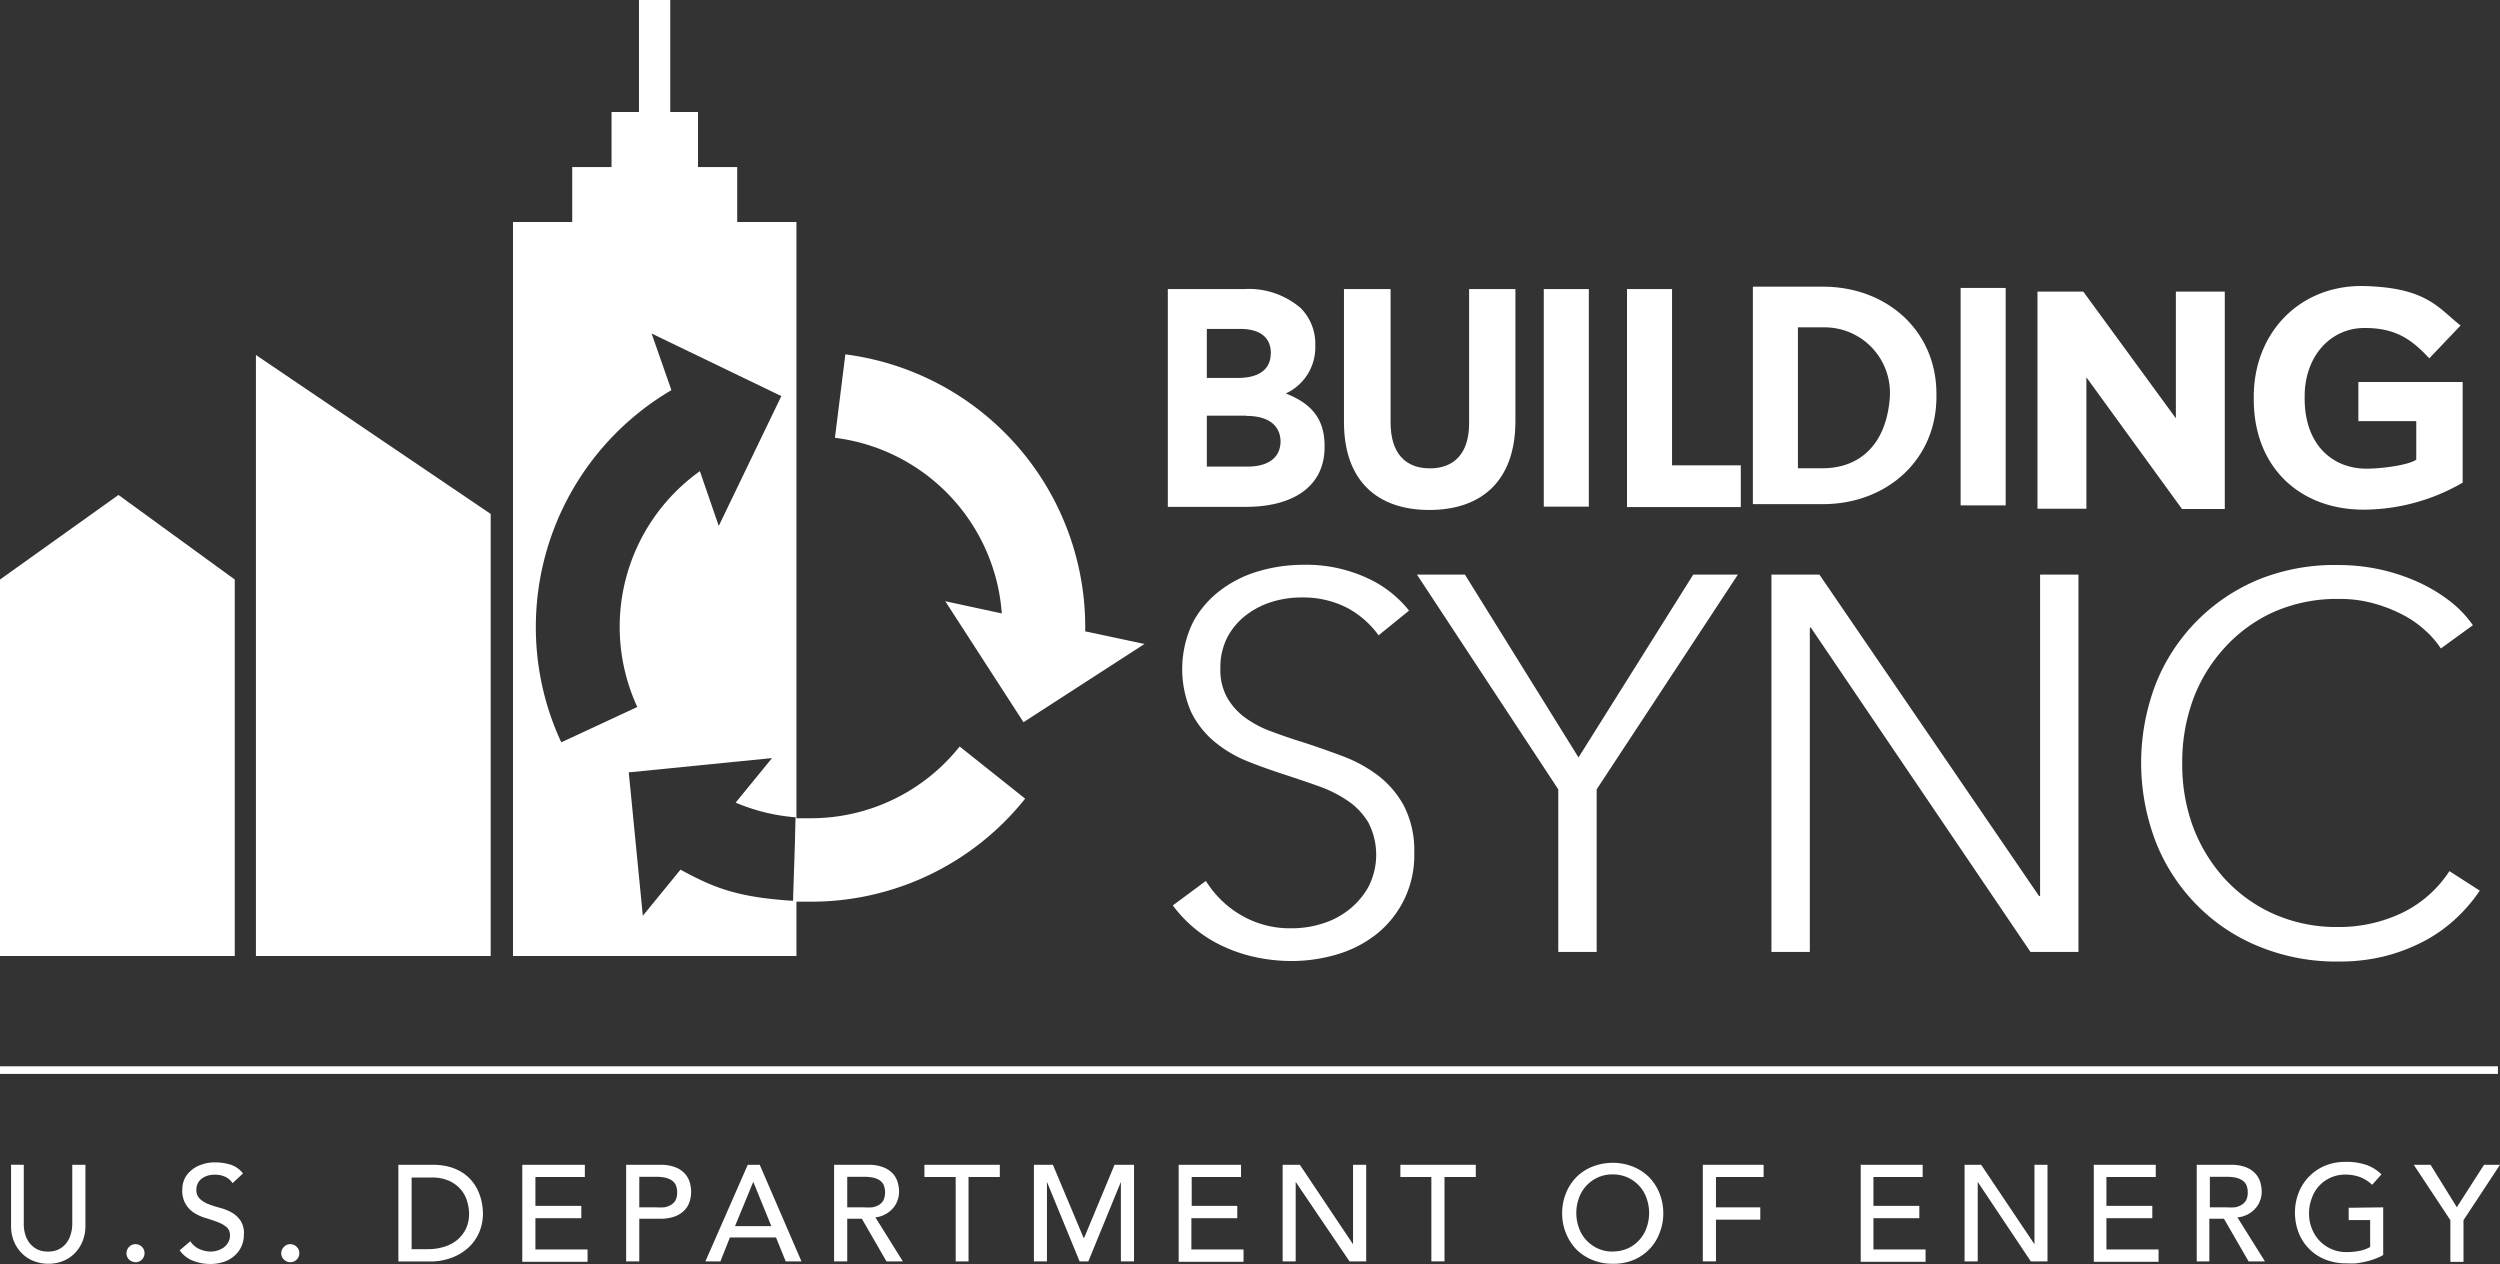 <svg id="Layer_1" data-name="Layer 1" xmlns="http://www.w3.org/2000/svg" viewBox="0 0 239.72 121.2"><rect x="0" y="0" width="239.72" height="121.2" fill="#333333" stroke="none"/><defs><style>.cls-1{fill:#fff;}.cls-2{fill:#bbbdbf;stroke:#3face1;stroke-width:8.04px;opacity:0.62;}.cls-2,.cls-3{stroke-miterlimit:10;}.cls-3{fill:none;stroke:#fff;stroke-width:0.73px;}</style></defs><polygon class="cls-1" points="22.51 91.67 0 91.67 0 55.57 11.36 47.46 22.51 55.57 22.51 91.67"/><polygon class="cls-1" points="47.05 49.28 24.54 34.04 24.54 91.67 47.05 91.67 47.05 49.28"/><path class="cls-2" d="M108.86,80.43" transform="translate(-13.36 -6.82)"/><path class="cls-2" d="M111.32,76.37" transform="translate(-13.36 -6.82)"/><path class="cls-1" d="M91.08,93.28c-.56,0-1.12,0-1.68,0l.26-8c.39,0,1,0,1.42,0a18.22,18.22,0,0,0,14.3-6.88l6.28,5A26.22,26.22,0,0,1,91.08,93.28Z" transform="translate(-13.36 -6.82)"/><path class="cls-1" d="M84.05,28.11V22.84H80.29V17.56H77.63V6.82h-3V17.56H72v5.28H68.23v5.27H62.55V98.49H89.73V28.11ZM64.74,66.94a26.34,26.34,0,0,1,13-22.71l-1.9-5.43,12.44,6-6,12.45L80.47,52a18.33,18.33,0,0,0-6,22.61L67.18,78A26.14,26.14,0,0,1,64.74,66.94ZM89.61,93.21c-5.65-.33-7.87-1.31-11-3L75,94.63,73.65,80.88l13.74-1.37L83.9,83.78a18.23,18.23,0,0,0,5.76,1.41Z" transform="translate(-13.36 -6.82)"/><path class="cls-2" d="M89.32,44.68" transform="translate(-13.36 -6.82)"/><path class="cls-1" d="M117.42,67.36v-.42a26.36,26.36,0,0,0-23-26.14l-1,8a18.31,18.31,0,0,1,16,16.84L104,64.47l7.5,11.6,11.6-7.5Z" transform="translate(-13.36 -6.82)"/><path class="cls-1" d="M125.34,34.54h7.29a7.62,7.62,0,0,1,5.45,1.82,4.85,4.85,0,0,1,1.4,3.55V40a4.86,4.86,0,0,1-2.83,4.55c2.23.87,3.72,2.24,3.72,5v.15c0,3.75-3,5.72-7.53,5.72h-7.5Zm9.88,6.14c0-1.52-1.07-2.32-2.92-2.32h-3.22v4.7h3c1.91,0,3.13-.77,3.13-2.35Zm-2.35,6h-3.79v4.88H133c1.93,0,3.15-.83,3.15-2.44v0C136.11,47.62,135,46.7,132.87,46.7Z" transform="translate(-13.36 -6.82)"/><path class="cls-1" d="M142.23,47.29V34.54h4.47V47.32c0,3,1.45,4.41,3.77,4.41s3.76-1.43,3.76-4.32V34.54h4.44V47.2c0,5.75-3.27,8.52-8.26,8.52S142.23,52.92,142.23,47.29Z" transform="translate(-13.36 -6.82)"/><path class="cls-1" d="M161.39,34.54h4.32V55.4h-4.32Z" transform="translate(-13.36 -6.82)"/><path class="cls-1" d="M169.37,34.54h4.32v16.9h6.59v4H169.37Z" transform="translate(-13.36 -6.82)"/><path class="cls-1" d="M181.44,34.31h6.73c6.05,0,10.87,4.17,10.87,10.28v.27c0,6.1-4.82,10.3-10.87,10.3h-6.73Zm4.32,3.9V51.72h2.38c3.28,0,6.11-2,6.44-6.89v-.15a6.27,6.27,0,0,0-6.44-6.47Z" transform="translate(-13.36 -6.82)"/><path class="cls-1" d="M201.36,34.43h4.32V55.28h-4.32Z" transform="translate(-13.36 -6.82)"/><path class="cls-1" d="M208.73,34.78h4.39L222,46.93V34.78h4.69V55.63h-4.1L213.42,43v12.6h-4.69Z" transform="translate(-13.36 -6.82)"/><path class="cls-1" d="M229.47,45.12v-.27c0-6.16,4.46-10.77,10.65-10.6,6,.16,7.1,2.17,9.18,3.78l-3,3.15c-1.64-1.75-3.15-2.92-6.22-2.91-3.25,0-5.73,2.71-5.73,6.55v.24c0,4.29,2.57,6.7,5.93,6.7,1.33,0,3.92-.3,4.77-.86V47.2H239.5V43.45h10V53.1A19,19,0,0,1,240,55.69C233.9,55.69,229.47,51.64,229.47,45.12Z" transform="translate(-13.36 -6.82)"/><path class="cls-1" d="M145.55,67.74a8.9,8.9,0,0,0-3-2.63,9.29,9.29,0,0,0-4.45-1,9.57,9.57,0,0,0-2.71.4,7.85,7.85,0,0,0-2.5,1.26,6.44,6.44,0,0,0-1.82,2.12,6.22,6.22,0,0,0-.69,3,5.46,5.46,0,0,0,.67,2.86,6.27,6.27,0,0,0,1.75,1.92,10.19,10.19,0,0,0,2.5,1.3c.94.35,1.91.69,2.93,1,1.26.41,2.52.85,3.8,1.33a13.39,13.39,0,0,1,3.44,1.86,9.16,9.16,0,0,1,2.5,2.91,9.32,9.32,0,0,1,1,4.48,9.65,9.65,0,0,1-3.72,7.92,11.24,11.24,0,0,1-3.77,1.89,15.3,15.3,0,0,1-4.27.61,16.49,16.49,0,0,1-3.27-.33,14.38,14.38,0,0,1-3.12-1,12.49,12.49,0,0,1-5-4l3.17-2.35a9.75,9.75,0,0,0,3.3,3.24,9.29,9.29,0,0,0,5,1.3,9.6,9.6,0,0,0,2.81-.43,7.72,7.72,0,0,0,2.58-1.33,7.29,7.29,0,0,0,1.89-2.2,6.74,6.74,0,0,0,0-6.18,6.66,6.66,0,0,0-2-2.1,12.09,12.09,0,0,0-2.81-1.4c-1.06-.38-2.17-.75-3.33-1.13s-2.36-.8-3.52-1.27a11.92,11.92,0,0,1-3.12-1.87,8.66,8.66,0,0,1-2.22-2.84,10.3,10.3,0,0,1,.2-8.63,9.48,9.48,0,0,1,2.74-3.12,11.2,11.2,0,0,1,3.73-1.79,14.89,14.89,0,0,1,4-.56,13.92,13.92,0,0,1,6.29,1.3,10.86,10.86,0,0,1,3.94,3.09Z" transform="translate(-13.36 -6.82)"/><path class="cls-1" d="M166.46,98.1h-3.68V82.51L149.23,61.92h4.6l10.89,17.53,11-17.53H180L166.46,82.51Z" transform="translate(-13.36 -6.82)"/><path class="cls-1" d="M208.88,92.74h.1V61.92h3.68V98.1h-4.6L187,67h-.1V98.1h-3.68V61.92h4.6Z" transform="translate(-13.36 -6.82)"/><path class="cls-1" d="M251.14,92.22a14.93,14.93,0,0,1-2.22,2.61,14.2,14.2,0,0,1-3,2.17,17.2,17.2,0,0,1-3.78,1.48,17.9,17.9,0,0,1-4.52.54A19.5,19.5,0,0,1,230,97.59a17.65,17.65,0,0,1-6-4,18,18,0,0,1-3.91-6,21.16,21.16,0,0,1,0-15.24,18,18,0,0,1,9.94-10A19.44,19.44,0,0,1,237.6,61a18.87,18.87,0,0,1,3.91.41,18.51,18.51,0,0,1,3.6,1.17,15.23,15.23,0,0,1,3.07,1.81,10.55,10.55,0,0,1,2.3,2.38L247.41,69a9,9,0,0,0-1.51-1.74,10.13,10.13,0,0,0-2.22-1.53,14,14,0,0,0-2.78-1.07,12.11,12.11,0,0,0-3.25-.41,15,15,0,0,0-6.31,1.27A14.29,14.29,0,0,0,226.61,69a15.05,15.05,0,0,0-3,5,17.45,17.45,0,0,0-1,6,17.23,17.23,0,0,0,1,6,15.47,15.47,0,0,0,3,5,14.29,14.29,0,0,0,4.73,3.44,14.87,14.87,0,0,0,6.26,1.27,14.06,14.06,0,0,0,5.93-1.28,11.25,11.25,0,0,0,4.7-4.08Z" transform="translate(-13.36 -6.82)"/><path class="cls-1" d="M15.64,118.51v5.68a3.44,3.44,0,0,0,.11.89,2.68,2.68,0,0,0,.39.86,2.34,2.34,0,0,0,.72.64,2.21,2.21,0,0,0,1.1.25,2.18,2.18,0,0,0,1.1-.25,2.13,2.13,0,0,0,.72-.64,2.68,2.68,0,0,0,.39-.86,3.58,3.58,0,0,0,.12-.89v-5.68h1.26v5.87a3.81,3.81,0,0,1-.28,1.47,3.47,3.47,0,0,1-.75,1.15,3.32,3.32,0,0,1-1.15.75A3.84,3.84,0,0,1,18,128a3.88,3.88,0,0,1-1.41-.26,3.33,3.33,0,0,1-1.14-.75,3.55,3.55,0,0,1-.76-1.15,3.85,3.85,0,0,1-.27-1.47v-5.87Z" transform="translate(-13.36 -6.82)"/><path class="cls-1" d="M26.35,127.85a.9.9,0,0,1-.61-.25.82.82,0,0,1-.25-.61.86.86,0,0,1,.25-.61.83.83,0,0,1,.61-.26.87.87,0,0,1,.62.26.85.85,0,0,1,.25.61.88.88,0,0,1-.25.61A.84.84,0,0,1,26.35,127.85Z" transform="translate(-13.36 -6.82)"/><path class="cls-1" d="M31.61,125.84a2,2,0,0,0,.87.75,2.62,2.62,0,0,0,1.09.24,2.08,2.08,0,0,0,.64-.1,2,2,0,0,0,.6-.29,1.45,1.45,0,0,0,.43-.49,1.22,1.22,0,0,0,.17-.67,1,1,0,0,0-.34-.81,3,3,0,0,0-.85-.47c-.33-.13-.7-.25-1.09-.37a4.37,4.37,0,0,1-1.1-.48,2.45,2.45,0,0,1-1.19-2.28A2.42,2.42,0,0,1,31,120a2.22,2.22,0,0,1,.56-.83,2.72,2.72,0,0,1,1-.63,3.62,3.62,0,0,1,1.43-.26,5.05,5.05,0,0,1,1.46.21,2.48,2.48,0,0,1,1.21.85l-1,.93a1.73,1.73,0,0,0-.66-.59,2.28,2.28,0,0,0-1-.22,2.2,2.2,0,0,0-.87.14,1.73,1.73,0,0,0-.56.35,1.3,1.3,0,0,0-.38.93,1.15,1.15,0,0,0,.34.9,2.59,2.59,0,0,0,.84.51,10.15,10.15,0,0,0,1.1.35,4.86,4.86,0,0,1,1.1.44,2.65,2.65,0,0,1,.84.76,2.19,2.19,0,0,1,.34,1.31,2.94,2.94,0,0,1-.25,1.21,2.58,2.58,0,0,1-.69.9,2.93,2.93,0,0,1-1,.56,4.05,4.05,0,0,1-1.26.2,4.53,4.53,0,0,1-1.69-.31,2.8,2.8,0,0,1-1.27-1Z" transform="translate(-13.36 -6.82)"/><path class="cls-1" d="M41.2,127.85a.86.86,0,0,1-.61-.25.8.8,0,0,1-.26-.61.83.83,0,0,1,.26-.61.82.82,0,0,1,.61-.26.87.87,0,0,1,.61.26.81.81,0,0,1,.25.61.84.84,0,0,1-.25.61A.82.82,0,0,1,41.2,127.85Z" transform="translate(-13.36 -6.82)"/><path class="cls-1" d="M51.57,118.51H54.8a6,6,0,0,1,1.73.22,4.59,4.59,0,0,1,1.28.6,4.1,4.1,0,0,1,.9.86,4.52,4.52,0,0,1,.57,1,5.06,5.06,0,0,1,.29,1,5.59,5.59,0,0,1,.1,1,4.65,4.65,0,0,1-.33,1.72,4.37,4.37,0,0,1-1,1.48,4.88,4.88,0,0,1-1.59,1,5.74,5.74,0,0,1-2.19.39h-3v-9.27Zm1.26,8.09h1.58a5,5,0,0,0,1.51-.22,3.61,3.61,0,0,0,1.25-.64,3.37,3.37,0,0,0,.86-1.08,3.42,3.42,0,0,0,.31-1.51,4.33,4.33,0,0,0-.15-1,3.05,3.05,0,0,0-.54-1.14,3.27,3.27,0,0,0-1.11-.91,4,4,0,0,0-1.83-.37H52.83v6.91Z" transform="translate(-13.36 -6.82)"/><path class="cls-1" d="M63.44,118.51h6v1.17H64.7v2.77h4.4v1.18H64.7v3h5v1.18H63.44Z" transform="translate(-13.36 -6.82)"/><path class="cls-1" d="M73.4,118.51h3.26a3.9,3.9,0,0,1,1.47.24,2.42,2.42,0,0,1,.9.61,2.13,2.13,0,0,1,.47.84,3.21,3.21,0,0,1,.13.9,3.14,3.14,0,0,1-.13.89,2.07,2.07,0,0,1-.47.84,2.55,2.55,0,0,1-.9.61,3.9,3.9,0,0,1-1.47.24h-2v4.09H73.4Zm1.26,4.08h1.65a5.81,5.81,0,0,0,.72,0,1.79,1.79,0,0,0,.64-.22,1.24,1.24,0,0,0,.46-.45,1.57,1.57,0,0,0,.16-.77,1.68,1.68,0,0,0-.16-.76,1.17,1.17,0,0,0-.46-.45,2,2,0,0,0-.64-.22,4.37,4.37,0,0,0-.72-.06H74.66Z" transform="translate(-13.36 -6.82)"/><path class="cls-1" d="M85.06,118.51h1.15l4,9.26H88.7l-.93-2.29H83.35l-.91,2.29H81Zm2.26,5.88-1.73-4.25h0l-1.75,4.25Z" transform="translate(-13.36 -6.82)"/><path class="cls-1" d="M93.34,118.51H96.6a3.9,3.9,0,0,1,1.47.24,2.55,2.55,0,0,1,.91.61,2.24,2.24,0,0,1,.46.84,3.21,3.21,0,0,1,.13.9,2.25,2.25,0,0,1-.16.85,2.21,2.21,0,0,1-.45.75,2.49,2.49,0,0,1-.72.56,2.46,2.46,0,0,1-.94.29l2.63,4.22H98.36L96,123.68H94.6v4.09H93.34v-9.26Zm1.26,4.08h1.65a5.84,5.84,0,0,0,.73,0,1.87,1.87,0,0,0,.64-.22,1.29,1.29,0,0,0,.45-.45,1.91,1.91,0,0,0,0-1.53,1.21,1.21,0,0,0-.45-.45,2.1,2.1,0,0,0-.64-.22,4.4,4.4,0,0,0-.73-.06H94.6Z" transform="translate(-13.36 -6.82)"/><path class="cls-1" d="M105,119.68h-3v-1.17h7.23v1.17h-3v8.09H105v-8.09Z" transform="translate(-13.36 -6.82)"/><path class="cls-1" d="M112.45,118.51h1.87l2.94,7h.06l2.91-7h1.87v9.26h-1.26v-7.62h0l-3.12,7.62h-.84l-3.13-7.62h0v7.62h-1.25v-9.26Z" transform="translate(-13.36 -6.82)"/><path class="cls-1" d="M126.36,118.51h6v1.17h-4.73v2.77H132v1.18h-4.4v3h5v1.18h-6.22v-9.27Z" transform="translate(-13.36 -6.82)"/><path class="cls-1" d="M136.33,118.51H138l5.1,7.62h0v-7.62h1.26v9.26h-1.6l-5.16-7.62h0v7.62h-1.25v-9.26Z" transform="translate(-13.36 -6.82)"/><path class="cls-1" d="M150.64,119.68h-3v-1.17h7.23v1.17h-3v8.09h-1.26v-8.09Z" transform="translate(-13.36 -6.82)"/><path class="cls-1" d="M168,128a5,5,0,0,1-1.95-.37,4.66,4.66,0,0,1-1.53-1,4.89,4.89,0,0,1-1-1.55,5.05,5.05,0,0,1-.37-1.92,5.14,5.14,0,0,1,.37-1.93,4.64,4.64,0,0,1,1-1.54,4.44,4.44,0,0,1,1.53-1,5.32,5.32,0,0,1,3.9,0,4.64,4.64,0,0,1,1.53,1,4.74,4.74,0,0,1,1,1.54,5.14,5.14,0,0,1,.37,1.93,5.05,5.05,0,0,1-.37,1.92,4.47,4.47,0,0,1-2.52,2.57A5,5,0,0,1,168,128Zm0-1.18a3.53,3.53,0,0,0,1.44-.29,3.39,3.39,0,0,0,1.1-.8,3.44,3.44,0,0,0,.7-1.17,4.21,4.21,0,0,0,0-2.86,3.35,3.35,0,0,0-.7-1.17,3.39,3.39,0,0,0-1.1-.8,3.53,3.53,0,0,0-1.44-.3,3.37,3.37,0,0,0-2.54,1.1,3.44,3.44,0,0,0-.7,1.17,4.21,4.21,0,0,0,0,2.86,3.35,3.35,0,0,0,.7,1.17,3.54,3.54,0,0,0,1.1.8A3.37,3.37,0,0,0,168,126.83Z" transform="translate(-13.36 -6.82)"/><path class="cls-1" d="M176.64,118.51h5.83v1.17H177.9v2.91h4.25v1.18H177.9v4h-1.26Z" transform="translate(-13.36 -6.82)"/><path class="cls-1" d="M191.72,118.51h6v1.17H193v2.77h4.4v1.18H193v3h5v1.18h-6.22v-9.27Z" transform="translate(-13.36 -6.82)"/><path class="cls-1" d="M201.68,118.51h1.65l5.11,7.62h0v-7.62h1.25v9.26h-1.6L203,120.15h0v7.62h-1.26v-9.26Z" transform="translate(-13.36 -6.82)"/><path class="cls-1" d="M214.07,118.51h6v1.17h-4.73v2.77h4.4v1.18h-4.4v3h5v1.18h-6.21v-9.27Z" transform="translate(-13.36 -6.82)"/><path class="cls-1" d="M224,118.51h3.26a3.9,3.9,0,0,1,1.47.24,2.34,2.34,0,0,1,.9.61,2.13,2.13,0,0,1,.47.84,3.21,3.21,0,0,1,.13.9,2.25,2.25,0,0,1-.16.85,2.21,2.21,0,0,1-.45.75,2.49,2.49,0,0,1-.72.56,2.46,2.46,0,0,1-1,.29l2.64,4.22h-1.57l-2.36-4.09h-1.4v4.09H224v-9.26Zm1.26,4.08h1.65a5.81,5.81,0,0,0,.72,0,1.79,1.79,0,0,0,.64-.22,1.24,1.24,0,0,0,.46-.45,1.57,1.57,0,0,0,.16-.77,1.68,1.68,0,0,0-.16-.76,1.17,1.17,0,0,0-.46-.45,2,2,0,0,0-.64-.22,4.37,4.37,0,0,0-.72-.06h-1.65Z" transform="translate(-13.36 -6.82)"/><path class="cls-1" d="M241.88,122.59v4.57a3.91,3.91,0,0,1-.77.36,7,7,0,0,1-.89.27,7.89,7.89,0,0,1-.95.17,7.13,7.13,0,0,1-.89,0,5.4,5.4,0,0,1-2.11-.39,4.53,4.53,0,0,1-2.52-2.61,5.32,5.32,0,0,1-.33-1.86,5.14,5.14,0,0,1,.36-1.93,4.63,4.63,0,0,1,2.52-2.57,5,5,0,0,1,1.95-.37,5.87,5.87,0,0,1,2.1.32,3.9,3.9,0,0,1,1.36.88l-.89,1a3.54,3.54,0,0,0-1.21-.76,4.07,4.07,0,0,0-1.35-.22,3.37,3.37,0,0,0-1.44.3,3.35,3.35,0,0,0-1.8,2,4,4,0,0,0-.25,1.44,3.72,3.72,0,0,0,.28,1.46,3.56,3.56,0,0,0,.75,1.17,3.61,3.61,0,0,0,1.14.78,3.54,3.54,0,0,0,1.43.28,6.41,6.41,0,0,0,1.26-.12,3.39,3.39,0,0,0,1-.37v-2.58h-2.06v-1.18Z" transform="translate(-13.36 -6.82)"/><path class="cls-1" d="M248.32,123.82l-3.51-5.31h1.61l2.52,4.07,2.61-4.07h1.53l-3.5,5.31v4h-1.26v-4Z" transform="translate(-13.36 -6.82)"/><line class="cls-3" y1="102.61" x2="239.52" y2="102.61"/></svg>